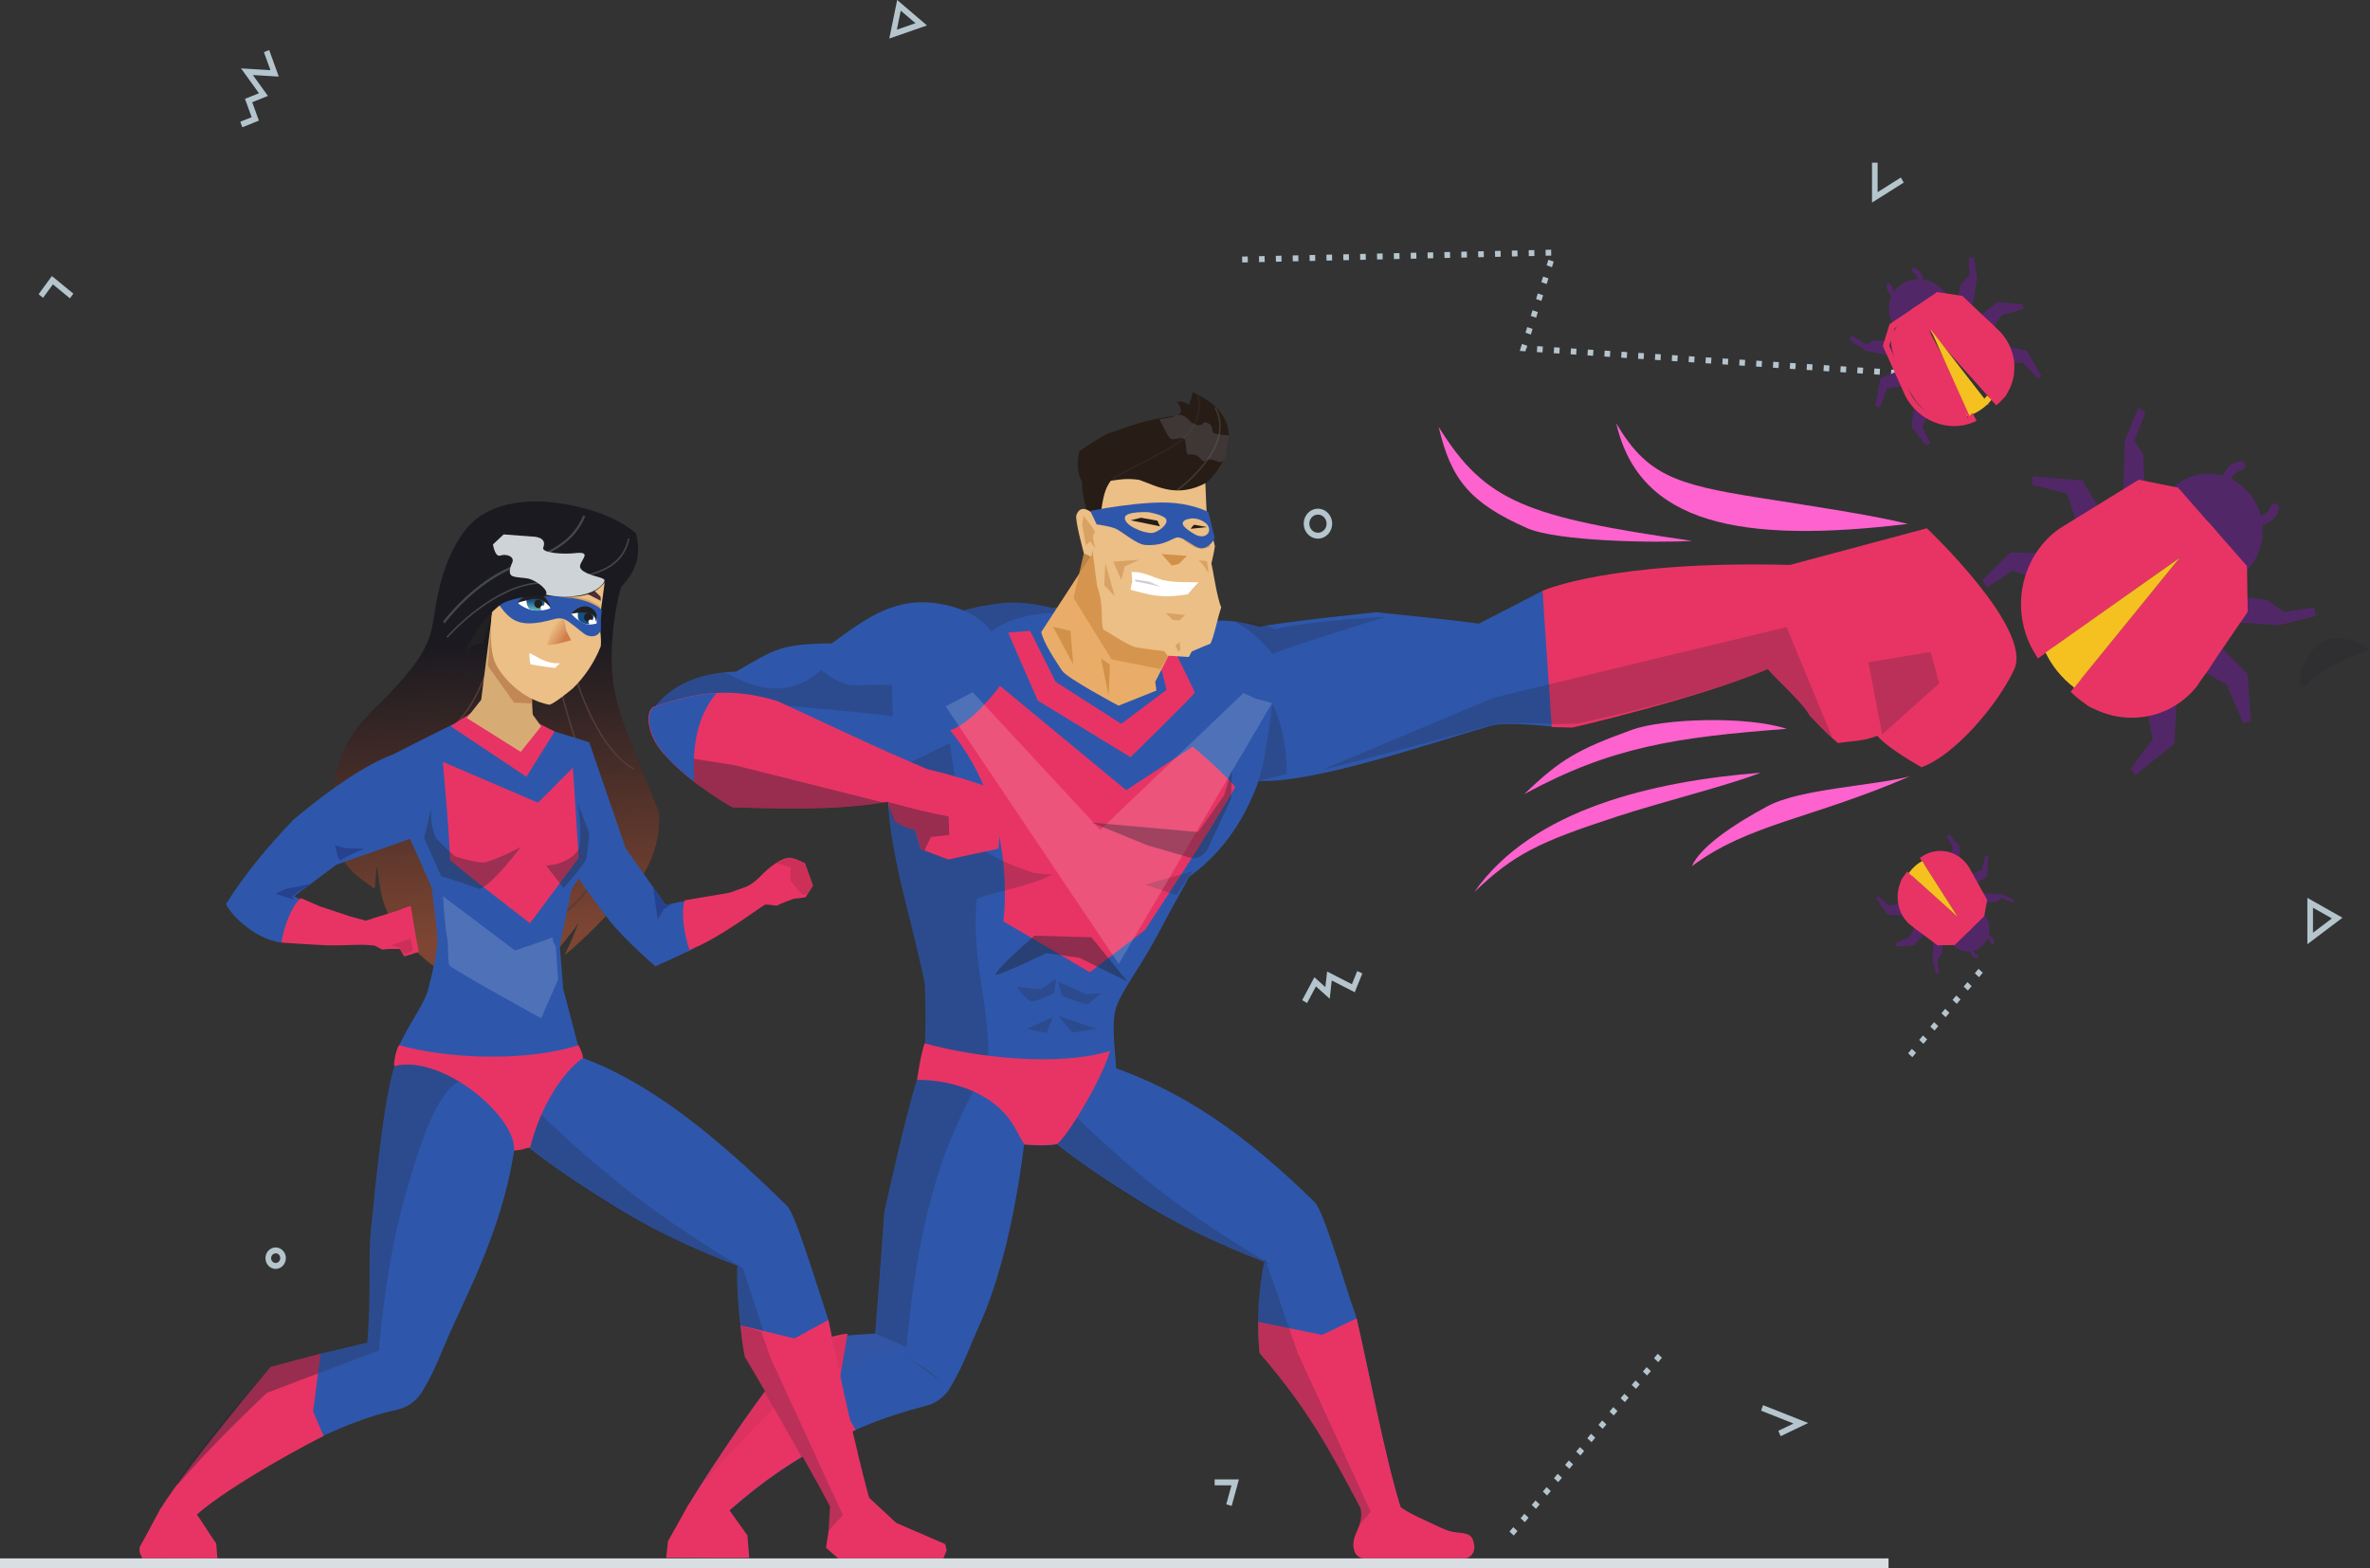 <svg width="813" height="538" viewBox="0 0 813 538" fill="none" xmlns="http://www.w3.org/2000/svg">
<rect x="0" y="0" width="813" height="538" fill="#333333" stroke="none"/>
<g opacity="0.65">
<path opacity="0.65" d="M311.544 223.033L312.007 217.625L385.899 204.106L385.372 209.061L311.544 223.033ZM313.202 218.795L312.977 221.391L384.184 207.911L384.415 205.748L313.202 218.795Z" fill="#547DD1"/>
<path opacity="0.65" d="M310.471 235.532L310.934 230.158L384.698 215.246L384.171 220.187L310.471 235.532ZM312.122 231.294L311.904 233.849L383.001 219.052L383.226 216.916L312.122 231.294Z" fill="#547DD1"/>
</g>
<path fill-rule="evenodd" clip-rule="evenodd" d="M340.291 207.344C348.002 206.08 355.989 206.539 368.563 210.899C377 213.82 385.16 214.117 393.622 217.037C399.906 215.557 411.453 214.374 417.737 212.894C434.205 212.63 450.622 222.04 452.158 234.802C452.846 240.548 436.441 249.383 435.484 254.818C431.269 273.975 422.935 289.969 408.022 300.717C403.472 308.829 402.02 311.364 397.741 319.482C390.904 332.583 384.029 340.525 382.538 346.778C381.073 354.072 383.181 363.779 383.271 374.054C378.998 378.462 375.38 385.674 367.554 390.751C361.444 394.719 349.441 392.062 341.685 391.893C334.213 391.731 324.6 382.369 317.423 381.983C316.511 366.017 318.001 352.098 317.282 337.504C311.557 309.789 303.249 288.157 304.553 263.538C304.861 249.16 300.396 233.862 306.275 224.331C312.668 213.975 328.552 209.257 340.291 207.344Z" fill="#2E57AB"/>
<g style="mix-blend-mode:overlay" opacity="0.23">
<path fill-rule="evenodd" clip-rule="evenodd" d="M337.663 218.788C336.429 220.018 327.472 210.933 325.943 210.872C328.205 209.906 337.772 207.756 340.31 207.344C347.539 206.161 354.986 206.485 366.224 210.102C355.262 210.352 345.245 211.217 337.663 218.788Z" fill="#212430"/>
</g>
<path fill-rule="evenodd" clip-rule="evenodd" d="M466.359 515.354C467.001 518.058 467.162 519.579 466.674 521.857C466.095 524.751 464.341 526.691 464.245 529.78C464.238 530.709 464.415 531.63 464.765 532.484C465.041 533.095 465.474 533.613 466.014 533.981C466.554 534.349 467.181 534.551 467.824 534.566H502.714C503.607 534.433 504.419 533.948 504.984 533.208C505.55 532.469 505.827 531.531 505.759 530.584C505.316 525.954 503.343 526.123 499.475 525.643C496.905 525.325 495.819 524.811 491.296 522.669C488.173 521.181 485.102 519.87 482.403 518.281C480.097 516.915 478.021 515.156 476.26 513.076C473.395 513.746 469.224 514.692 466.359 515.354Z" fill="#E83464"/>
<path fill-rule="evenodd" clip-rule="evenodd" d="M301.038 457.423C285.533 458.322 285.533 458.322 273.338 463.419C261.566 477.202 245.233 501.45 235.787 516.916C242.213 517.774 244.423 518.099 250.058 518.268C262.524 507.378 273.453 499.962 285.681 494.162C295.525 489.491 302.567 486.199 317.346 482.326C320.763 481.562 323.767 479.437 325.731 476.398C319.106 470.253 307.592 463.588 301.038 457.423Z" fill="#2E57AB"/>
<path fill-rule="evenodd" clip-rule="evenodd" d="M290.757 457.524C284.885 457.991 280.213 460.533 273.293 463.419C261.522 477.202 245.188 501.45 235.743 516.916C242.168 517.775 244.379 518.099 250.014 518.268C262.479 507.378 273.409 499.963 285.636 494.163C288.412 492.844 290.963 491.641 293.527 490.499L286.941 479.446L290.757 457.524Z" fill="#E83464"/>
<path fill-rule="evenodd" clip-rule="evenodd" d="M351.619 390.041C348.515 416.404 342.996 439.219 335.857 454.847C332.824 461.499 330.717 467.691 327.273 473.66C326.707 474.647 326.168 475.654 325.557 476.6C324.034 475.188 322.788 474.025 321.406 472.754C316.568 468.32 305.542 462.56 300.203 457.639C301.7 439.78 303.364 415.728 303.364 415.728C303.364 415.728 310.856 381.672 314.551 370.438C327.633 369.762 347.609 367.321 351.619 390.041Z" fill="#2E57AB"/>
<path fill-rule="evenodd" clip-rule="evenodd" d="M379.859 365.429C405.432 373.926 427.298 389.088 451.181 412.585C451.033 420.278 445.507 428.545 435.484 433.608C415.404 425.848 402.945 419.568 389.786 411.301C382.075 406.447 367.194 397.328 355.635 386.289C361.071 380.179 367.657 373.669 379.859 365.429Z" fill="#2E57AB"/>
<path fill-rule="evenodd" clip-rule="evenodd" d="M451.176 412.544C452.968 415.005 454.922 420.589 456.958 426.436C459.882 434.94 463.043 445.938 464.984 450.879C469.771 470.571 474.404 497.813 480.366 517.071C477.321 517.491 471.268 518.268 466.976 517.274C463.063 509.892 459.786 504.12 455.93 496.995C447.834 482.056 442.835 476.614 432.156 464.108C430.646 450.474 432.304 438.495 434.726 427.369C440.471 422.326 445.341 417.608 451.176 412.544Z" fill="#2E57AB"/>
<g style="mix-blend-mode:overlay" opacity="0.23">
<path fill-rule="evenodd" clip-rule="evenodd" d="M431.584 456.848C431.365 448.467 432.088 440.087 433.736 431.884L433.923 431.6L443.111 458.146L431.584 456.848Z" fill="#212430"/>
</g>
<path fill-rule="evenodd" clip-rule="evenodd" d="M465.375 452.231C469.815 471.476 475.013 499.415 480.507 517.166C477.975 518.133 471.408 519.079 467.11 518.079C455.493 496.15 448.476 483.239 432.104 464.135C431.571 459.302 431.789 457.768 431.583 453.448L453.539 457.93L465.375 452.231Z" fill="#E83464"/>
<g style="mix-blend-mode:overlay" opacity="0.23">
<path fill-rule="evenodd" clip-rule="evenodd" d="M300.248 457.41C301.726 439.672 303.39 415.762 303.39 415.762C303.39 415.762 311.165 380.436 314.859 369.187C320.816 365.016 326.425 368.045 335.716 370.891C329.117 383.153 324.574 393.32 321.124 405.035C315.572 423.874 312.861 441.348 310.978 462.094L300.248 457.41Z" fill="#212430"/>
</g>
<path fill-rule="evenodd" clip-rule="evenodd" d="M236.077 516.321C233.777 520.436 231.472 524.55 229.163 528.664C228.958 530.652 228.746 532.416 228.521 534.397C238.024 534.322 247.521 534.471 257.024 534.397C256.81 531.828 256.595 529.257 256.381 526.684L250.097 517.896L236.077 516.321Z" fill="#E83464"/>
<path fill-rule="evenodd" clip-rule="evenodd" d="M431.655 215.097C439.596 213.367 472.006 210.027 472.006 210.027C472.006 210.027 500.098 212.826 507.314 213.941L529.161 202.686L533.228 249.329C533.228 249.329 516.721 247.422 511.471 248.937C489.297 255.352 450.648 268.777 431.687 267.864C430.62 254.365 432.689 228.61 431.655 215.097Z" fill="#2E57AB"/>
<path fill-rule="evenodd" clip-rule="evenodd" d="M529.141 202.686C529.141 202.686 552.067 192.195 614.028 193.79L660.985 181.217C660.985 181.217 697.372 215.557 690.985 229.536C685.523 241.501 670.546 259.178 659.134 263.186C654.097 260.293 647.523 256.278 643.919 252.411C639.614 254.257 634.724 254.223 630.541 254.892C627.572 252.553 625.317 250.302 620.716 245.381C618.66 241.284 608.72 232.463 606.439 229.536C582.228 239.709 539.377 249.592 539.377 249.592L532.309 249.41L529.141 202.686Z" fill="#E83464"/>
<g style="mix-blend-mode:overlay" opacity="0.23">
<path d="M512.306 239.345L453.501 264.099C468.209 260.658 513.167 248.308 513.167 248.308C513.167 248.308 528.685 247.727 532.238 248.41L541.112 248.22C541.112 248.22 582.234 239.71 606.426 229.536C608.707 232.463 618.634 241.285 620.703 245.381C623.23 248.193 625.896 250.863 628.69 253.378L612.864 215.097L512.306 239.345Z" fill="#212430"/>
</g>
<g style="mix-blend-mode:overlay" opacity="0.23">
<path d="M662.296 223.628L640.925 227.177L645.667 251.965L665.226 234.424L662.296 223.628Z" fill="#212430"/>
</g>
<path fill-rule="evenodd" clip-rule="evenodd" d="M322.602 207.168C306.982 204.376 296.9 212.319 285.334 220.688C267.497 220.938 265.981 222.648 252.481 230.388C234.329 230.929 226.953 238.851 222.596 244.996C239.302 251.857 246.319 264.417 265.287 263.977C284.107 263.545 305.902 259.056 322.306 250.863C329.464 247.294 336.256 243.015 339.713 237.033C341.056 234.907 342.043 232.554 342.63 230.077C344.442 221.201 340.233 210.311 322.602 207.168Z" fill="#2E57AB"/>
<g style="mix-blend-mode:overlay" opacity="0.23">
<path fill-rule="evenodd" clip-rule="evenodd" d="M248.992 230.685C238.602 231.131 230.14 235.201 223.875 242.582C233.513 241.852 254.717 241.305 260.873 241.014C275.908 242.907 291.258 243.799 306.294 245.692C306.187 242.132 306.08 238.567 305.973 234.998C292.878 234.065 292.274 237.844 281.678 229.82C269.997 240.372 257.557 235.647 248.992 230.685Z" fill="#212430"/>
</g>
<g style="mix-blend-mode:overlay" opacity="0.23">
<path fill-rule="evenodd" clip-rule="evenodd" d="M431.655 267.878C434.36 258.948 435.118 250.755 436.467 241.515C439.821 247.382 441.691 258.746 441.389 265.492C437.855 266.208 435.054 267.216 431.655 267.878Z" fill="#212430"/>
</g>
<g style="mix-blend-mode:overlay" opacity="0.23">
<path fill-rule="evenodd" clip-rule="evenodd" d="M423.725 213.252C429.463 216.706 432.355 219.376 436.576 224.324C445.154 220.87 475.675 211.548 475.675 211.548C475.675 211.548 447.474 213.008 437.495 215.874C432.168 213.258 429.662 213.536 423.725 213.252Z" fill="#212430"/>
</g>
<g style="mix-blend-mode:overlay" opacity="0.23">
<path fill-rule="evenodd" clip-rule="evenodd" d="M362.389 391.927C383.65 410.449 408.716 423.59 435.915 433.838C406.486 415.918 394.015 406.745 369.219 383.22C367.159 386.303 364.875 389.214 362.389 391.927Z" fill="#212430"/>
</g>
<g style="mix-blend-mode:overlay" opacity="0.23">
<path fill-rule="evenodd" clip-rule="evenodd" d="M442.23 455.611L445.199 464.183L470.194 518.525L466.454 523.04C466.968 519.856 466.911 518.87 466.808 517.632C455.544 496.386 448.174 482.887 432.11 464.122C431.577 459.289 431.796 457.754 431.59 453.435L442.23 455.611Z" fill="#212430"/>
</g>
<g opacity="0.23">
<g style="mix-blend-mode:overlay" opacity="0.23">
<path fill-rule="evenodd" clip-rule="evenodd" d="M242.445 507.574C252.61 495.771 264.677 483.631 274.206 474.498L310.445 461.844C309.591 461.033 301.925 458.281 301.006 457.423C286.922 458.146 285.502 458.322 273.306 463.419C263.507 474.91 250.547 493.622 241.025 508.5L242.445 507.574Z" fill="#6E2430"/>
</g>
<path opacity="0.23" fill-rule="evenodd" clip-rule="evenodd" d="M242.444 507.576C252.609 495.773 264.676 483.633 274.205 474.5L288.778 469.41L290.77 457.526C284.897 457.993 280.226 460.534 273.306 463.421C263.507 474.912 250.547 493.623 241.024 508.502L242.444 507.576Z" fill="#6E2430"/>
</g>
<path fill-rule="evenodd" clip-rule="evenodd" d="M245.324 267.729L255.418 266.235C256.02 268.752 256.747 271.234 257.596 273.671C253.328 272.124 249.217 270.134 245.324 267.729Z" fill="#0A4780"/>
<path d="M400.176 236.654L384.633 248.308L362.144 233.91L353.373 216.409L345.823 216.99L356.001 240.332L387.807 259.732C387.807 259.732 409.724 238.398 409.891 237.499L402.367 221.952L397.869 227.508L400.176 236.654Z" fill="#E83464"/>
<path d="M344.191 316.048L373.838 333.516L392.736 319.063C392.736 319.063 416.882 282.56 423.725 269.967C418.9 264.106 409.14 256.123 409.14 256.123L386.323 271.068L343.028 235.275C343.028 235.275 333.879 247.903 325.924 250.512C349.653 279.261 344.191 316.048 344.191 316.048Z" fill="#E83464"/>
<g style="mix-blend-mode:overlay" opacity="0.45">
<path d="M386.702 336.639L374.384 321.517L354.883 320.983C354.883 320.983 341.023 332.86 341.537 334.502C345.643 333.421 358.989 326.938 358.989 326.938L370.278 328.561L386.702 336.639Z" fill="#212430"/>
</g>
<g style="mix-blend-mode:overlay" opacity="0.23">
<path d="M377.841 340.742L372.45 341.012L362.953 336.693L364.238 341.553C364.238 341.553 371.679 344.527 373.234 344.527C374.696 343.169 376.234 341.905 377.841 340.742Z" fill="#212430"/>
</g>
<g style="mix-blend-mode:overlay" opacity="0.23">
<path d="M348.805 338.552L357.158 339.356L362.299 335.672L361.643 340.694C361.643 340.694 355.481 343.574 353.933 343.574C351.889 343.047 348.805 338.552 348.805 338.552Z" fill="#212430"/>
</g>
<g style="mix-blend-mode:overlay" opacity="0.23">
<path d="M362.928 348.448L376.441 352.95L367.888 354.207L362.928 348.448Z" fill="#212430"/>
</g>
<g style="mix-blend-mode:overlay" opacity="0.23">
<path d="M352.178 352.896L361.212 348.901L359.021 354.424L352.178 352.896Z" fill="#212430"/>
</g>
<path fill-rule="evenodd" clip-rule="evenodd" d="M357.196 216.821C357.974 220.606 362.137 226.704 364.329 230.063C366.031 232.672 383.688 242.075 383.688 242.075L396.7 236.877L396.282 233.91L403.588 219.518L380.341 181.217L357.196 216.821Z" fill="#E9AD69"/>
<path opacity="0.85" d="M372.495 186.706L368.286 205.113L381.317 226.21L398.042 229.536L405.29 217.449L410.296 217.7L392.035 203.22L372.495 186.706Z" fill="#D29149"/>
<path d="M374.647 172.828C374.557 173.551 374.442 175.241 373.169 175.41C373.224 177.794 373.439 180.17 373.812 182.522C375.38 192.695 375.437 194.534 376.382 201.212C378.747 207.641 377.41 212.576 378.477 215.989C379.633 216.436 386.187 220.985 389.355 221.985C396.635 223.236 404.693 224.013 408.239 223.743C408.715 223.601 411.028 222.459 415.224 220.789C416.644 217.882 417.306 213.231 418.938 208.331C417.453 205.106 416.078 195.135 415.551 193.344C415.911 191.634 416.387 189.964 416.753 187.355C416.2 184.746 414.626 179.209 413.919 176.012L413.393 163.783C413.393 163.783 413.495 160.072 413.849 159.626C400.15 153.988 380.854 154.286 374.647 172.828Z" fill="#EBBF85"/>
<path d="M412.442 179.304L415.109 187.646L412.237 188.403L409.84 187.727L406.389 185.611L405.419 181.832L406.075 177.35L412.442 179.304Z" fill="#D9A164"/>
<path d="M409.114 134.574C408.58 137.15 407.899 142.01 401.551 142.869C391.27 144.22 385.378 147.1 379.917 148.77C376.558 150.529 373.335 152.564 370.278 154.854C368.621 161.478 371.197 165.284 371.197 165.284C370.87 168.596 372.611 173.294 373.234 178.804C374.519 178.628 377.089 179.094 377.166 178.378C378.31 172.97 378.156 168.846 381.022 164.926C383.457 164.588 386.342 163.946 390.801 164.615C396.796 166.677 403.652 171.125 413.978 165.514C421.418 158.889 428.384 142.862 409.114 134.574Z" fill="#271C16"/>
<path d="M369.237 176.708C370.368 173.578 372.694 174.68 373.607 175.235C374.273 175.615 374.84 176.161 375.258 176.826C375.675 177.491 375.932 178.254 376.003 179.047C376.196 180.304 376.511 182.157 376.003 183.286L374.384 190.992L371.814 189.816C371.814 189.816 368.665 178.31 369.237 176.708Z" fill="#EBBF85"/>
<path d="M413.464 178.04L408.298 174.194L405.869 177.148L413.04 179.635L413.464 178.04Z" fill="#3D332D"/>
<path d="M398.454 190.072L407.161 190.66L404.353 193.459L401.975 193.986L398.454 190.072Z" fill="#D29149"/>
<path d="M395.248 175.546L399.431 176.505L398.589 181.487L395.948 185.895L388.264 183.008L386.323 180.48L386.779 176.837L395.248 175.546Z" fill="#D9A164"/>
<path d="M393.23 178.554L397.387 179.027L397.901 180.48L388.54 180.893L393.23 178.554Z" fill="#483331"/>
<path d="M387.666 175.045L398.332 172.524L399.264 176.539L387.364 177.438L387.666 175.045Z" fill="#3D332D"/>
<path d="M406.338 180.426L409.075 180.385L411.979 182.616L405.728 181.501L406.338 180.426Z" fill="#483331"/>
<path d="M375.618 182.697C375.246 181.075 371.699 177.012 371.699 177.012L371.236 180.02L372.521 187.044L373.929 185.692L375.856 188.247C375.856 188.247 374.044 183.468 375.618 182.697Z" fill="#D9A164"/>
<path d="M399.854 210.271L406.518 210.994L404.635 212.826L402.315 212.664L399.854 210.271Z" fill="#D9A164"/>
<path d="M374.019 175.262C374.019 175.262 392.325 171.544 402.869 172.558C410.123 173.234 414.531 175.667 414.531 175.667L416.697 184.604C416.697 184.604 414.923 188.423 411.678 188.024C409.751 187.788 406.596 184.692 404.283 184.36C402.406 184.09 399.99 187.429 392.852 186.943C389.986 186.746 385.25 182.637 382.982 181.474C381.125 180.521 376.184 179.885 376.184 179.885L374.019 175.262Z" fill="#2E57AB"/>
<path d="M385.886 177.452C386.246 175.322 393.93 175.701 393.93 175.701C393.93 175.701 399.938 176.654 400.163 178.506C400.388 180.358 396.796 182.731 395.19 182.819C392.08 182.988 385.436 180.088 385.886 177.452Z" fill="#EBBF85"/>
<path d="M405.715 179.716C405.856 180.805 408.388 182.42 409.57 183.13C412.783 185.063 414.884 183.286 414.775 181.65C414.735 181.139 414.575 180.648 414.31 180.219C414.044 179.791 413.68 179.439 413.252 179.196C411.959 178.252 410.409 177.778 408.837 177.844C407.115 178.026 405.56 178.533 405.715 179.716Z" fill="#EBBF85"/>
<path d="M387.859 178.486L391.386 177.607L397.028 178.608L397.895 180.548L387.859 178.486Z" fill="#271C16"/>
<path d="M408.445 181.406L409.229 180.338C409.305 180.237 409.403 180.157 409.515 180.104C409.627 180.051 409.749 180.027 409.871 180.034L414.048 180.805L408.445 181.406Z" fill="#271C16"/>
<path d="M411.208 192.195L414.054 192.492L414.575 196.562L412.757 193.81L411.208 192.195Z" fill="#D9A164"/>
<path d="M384.633 198.887L381.896 192.688L390.75 192.033L385.828 194.304L384.633 198.887Z" fill="#D9A164"/>
<path d="M403.652 137.738C403.652 137.738 406.755 140.854 403.825 143.403C400.895 145.951 409.512 144.018 409.512 144.018C409.512 144.018 409.987 137.299 403.652 137.738Z" fill="#271C16"/>
<path opacity="0.52" d="M397.754 143.747C397.754 143.747 402.168 143.45 403.37 142.436C406.583 141.665 407.868 144.538 409.056 145.14C412.719 147.053 412.404 144.626 413.49 144.87C416.838 145.6 415.238 148.107 416.452 148.594C417.737 149.121 421.644 149.372 421.644 149.372C421.644 149.372 421.078 157.483 419.074 158.389C417.731 158.984 415.694 156.638 413.233 158.126C411.948 158.896 412.064 155.422 407.771 155.922C406.403 156.091 407.302 151.041 406.069 150.406C404.963 149.845 402.689 151.143 401.609 150.527C400.53 149.912 397.754 143.747 397.754 143.747Z" fill="#535251"/>
<g opacity="0.36">
<path opacity="0.36" d="M381.709 164.399L381.478 163.919L399.373 154.455C408.67 149.554 412.371 143.369 410.681 135.528L411.183 135.413C412.93 143.524 409.139 149.906 399.617 154.935L381.709 164.399Z" fill="#6B6460"/>
</g>
<g opacity="0.63">
<path opacity="0.63" d="M403.967 168.252C403.9 168.236 403.84 168.195 403.8 168.137C403.762 168.077 403.749 168.003 403.762 167.933C403.775 167.862 403.814 167.799 403.87 167.758C404.07 167.616 423.738 153.347 416.76 140.226C416.743 140.195 416.732 140.16 416.727 140.125C416.723 140.089 416.725 140.053 416.734 140.019C416.743 139.984 416.758 139.952 416.779 139.923C416.8 139.895 416.826 139.871 416.856 139.854C416.886 139.836 416.919 139.825 416.953 139.821C416.987 139.816 417.022 139.82 417.055 139.83C417.087 139.84 417.118 139.857 417.145 139.879C417.171 139.902 417.193 139.93 417.21 139.962C424.412 153.482 404.359 168.063 404.159 168.205C404.102 168.243 404.034 168.26 403.967 168.252Z" fill="#6B6460"/>
</g>
<path d="M379.191 193.29L380.759 198.691L382.372 204.484L378.786 200.705L379.191 193.29Z" fill="#D9A164"/>
<path d="M398.043 221.505L400.504 224.919L407.803 225.372L409.68 221.85L398.043 221.505Z" fill="#EBBF85"/>
<path d="M403.189 221.417L404.654 220.268L404.911 222.722L404.256 223.581L403.189 221.417Z" fill="#D9A164"/>
<path fill-rule="evenodd" clip-rule="evenodd" d="M411.125 199.739C406.852 199.644 401.082 199.976 397.182 198.441C391.515 196.21 390.377 196.21 388.186 196.21L388.398 199.59C388.124 200.484 387.932 201.403 387.827 202.335C394.374 203.93 397.407 205.417 407.431 203.903C408.773 202.247 409.48 201.557 411.125 199.739Z" fill="white"/>
<path d="M389.382 198.779L394.265 199.523L398.191 201.307L394.13 200.375L389.382 199.475V198.779Z" fill="#D4CCD4"/>
<g style="mix-blend-mode:overlay" opacity="0.23">
<path fill-rule="evenodd" clip-rule="evenodd" d="M338.223 371.641C332.035 373.615 323.656 369.18 317.456 365.888C316.608 351.017 318.04 352.774 317.282 337.497C311.692 310.424 303.628 289.104 304.476 265.167L325.841 254.96C327.126 263.342 329.054 279.356 331.881 287.082C337.143 292.835 346.319 296.735 354.254 299.318C356.477 299.692 358.719 299.918 360.969 299.994C352.307 304.415 343.62 305.151 335.1 308.281C332.703 332.008 341.757 349.658 338.223 371.641Z" fill="#212430"/>
</g>
<path fill-rule="evenodd" clip-rule="evenodd" d="M342.321 271.17C334.372 268.232 326.269 265.779 318.052 263.822C300.607 256.501 283.875 248.382 266.649 240.473C247.777 234.734 235.44 238.824 223.836 242.582C221.234 245.043 222.519 251.539 225.802 256.183C232.594 265.789 247.687 274.962 251.369 276.997C270.26 277.355 286.266 278.105 304.578 275.023C305.002 277.551 306.21 279.721 306.988 281.898C309.184 283.192 311.544 284.15 313.998 284.743C314.717 287.366 315.052 288.955 315.861 291.273L325.307 294.856C331.398 293.437 336.442 292.504 342.527 291.091C343.034 284.899 343.446 277.862 342.321 271.17Z" fill="#E83464"/>
<g style="mix-blend-mode:overlay" opacity="0.4">
<path fill-rule="evenodd" clip-rule="evenodd" d="M227.788 258.684L252.044 262.497L302.966 275.293C285.335 278.058 269.734 277.321 251.415 276.997C248.028 275.124 235.165 267.337 227.788 258.684ZM304.694 275.124C311.537 276.97 318.426 278.795 325.416 280.106L325.622 286.447L319.37 287.123L317.102 291.726L315.9 291.274C315.091 288.955 314.757 287.366 314.037 284.744C311.601 284.13 309.24 283.223 307.001 282.04C305.821 279.91 305.039 277.563 304.694 275.124Z" fill="#212430"/>
</g>
<path fill-rule="evenodd" clip-rule="evenodd" d="M245.778 237.756C237.554 238.216 230.666 240.46 224.016 242.63C221.445 245.09 222.698 251.587 225.982 256.231C228.982 260.469 233.589 264.619 238.119 268.108C237.425 255.784 239.154 245.678 245.778 237.756Z" fill="#2E57AB"/>
<path fill-rule="evenodd" clip-rule="evenodd" d="M380.797 360.474C363.847 365.956 334.978 362.894 317.186 357.905C315.817 361.589 314.577 370.438 314.577 370.438C314.577 370.438 333.378 369.647 344.699 382.017C348.362 386.012 349.84 390.731 351.472 392.576C355.526 392.914 359.092 393.063 362.69 392.373C366.096 389.852 377.97 370.438 380.797 360.474Z" fill="#E83464"/>
<g style="mix-blend-mode:overlay" opacity="0.23">
<path fill-rule="evenodd" clip-rule="evenodd" d="M409.14 298.817L392.736 303.482L403.531 307.051L409.14 298.817Z" fill="#212430"/>
</g>
<g style="mix-blend-mode:overlay" opacity="0.16">
<path d="M430.459 239.561L426.565 237.729L377.429 284.669L333.666 237.459L324.426 242.319L383.765 330.656L436.357 241.183L430.459 239.561Z" fill="white"/>
</g>
<g style="mix-blend-mode:overlay" opacity="0.39">
<path d="M422.556 264.099L419.908 272.826L411.009 285.426L374.57 282.188L393.68 289.996L408.985 294.423C410.126 294.425 411.245 294.089 412.213 293.453C413.182 292.817 413.96 291.907 414.46 290.827L422.331 273.928L422.556 264.099Z" fill="#262935"/>
</g>
<path d="M361.238 215.023L368.164 227.981L367.233 216.395L361.238 215.023Z" fill="#D29149"/>
<path d="M377.693 225.879L380.257 238.567L380.771 228.036L377.693 225.879Z" fill="#D29149"/>
<path fill-rule="evenodd" clip-rule="evenodd" d="M284.737 516.875L284.255 525.075L283.349 530.936L287.538 534.573H323.611L324.742 531.835L324.26 529.699L307.406 522.391L298.128 513.759L284.737 516.875Z" fill="#E83464"/>
<path fill-rule="evenodd" clip-rule="evenodd" d="M126.015 460.559L109.952 464.325C109.952 464.325 64.183 502.68 54.732 518.146C61.157 518.998 61.626 519.539 67.261 519.728C79.72 508.838 111.597 488.795 136.296 483.57C139.703 482.804 142.696 480.682 144.649 477.648C138.095 471.483 126.015 460.559 126.015 460.559Z" fill="#2E57AB"/>
<path fill-rule="evenodd" clip-rule="evenodd" d="M109.958 464.325L92.854 468.894C92.854 468.894 64.171 502.693 54.719 518.146C61.144 518.998 61.614 519.539 67.249 519.728C79.707 508.838 108.448 493.75 111.012 492.608L107.414 484.185L109.958 464.325Z" fill="#E83464"/>
<path fill-rule="evenodd" clip-rule="evenodd" d="M176.866 390.92C173.763 417.283 161.979 440.449 154.846 456.078C151.807 462.723 149.706 468.921 146.262 474.89C145.69 475.87 145.15 476.918 144.546 477.831C143.023 476.418 141.777 475.255 140.389 473.984C135.551 469.543 131.31 465.71 125.996 460.783C127.493 442.93 126.125 433.155 127.352 420.758C128.637 407.968 131.65 376.947 135.345 365.699C144.315 360.298 172.375 365.084 176.866 390.92Z" fill="#2E57AB"/>
<path fill-rule="evenodd" clip-rule="evenodd" d="M196.805 361.826C222.378 370.323 246.28 390.352 270.138 413.815C269.99 421.508 264.464 429.775 254.434 434.838C234.355 427.078 221.896 420.798 208.737 412.531C201.026 407.677 186.145 398.558 174.592 387.52C180.053 381.409 184.603 370.066 196.805 361.826Z" fill="#2E57AB"/>
<path fill-rule="evenodd" clip-rule="evenodd" d="M286.157 462.574C284.923 456.632 284.152 452.779 284.152 452.779C284.152 452.779 278.851 436.163 275.921 427.666C273.91 421.819 271.95 416.236 270.138 413.775C264.297 418.831 259.446 423.556 253.612 428.613C251.684 437.461 254.017 455.544 255.038 462.574H286.157Z" fill="#2E57AB"/>
<g style="mix-blend-mode:overlay" opacity="0.23">
<path fill-rule="evenodd" clip-rule="evenodd" d="M254.729 459.377C253.714 451.664 252.596 443.099 252.994 434.264L254.922 435.089L262.774 459.377H254.729Z" fill="#212430"/>
</g>
<path fill-rule="evenodd" clip-rule="evenodd" d="M284.152 452.779C284.152 452.779 293.97 500.632 299.49 518.383C296.958 519.343 290.391 520.296 286.099 519.296C274.482 497.367 255.514 465.467 255.514 465.467C254.814 461.897 254.321 458.285 254.036 454.652L272.528 459.14L284.152 452.779Z" fill="#E83464"/>
<g style="mix-blend-mode:overlay" opacity="0.23">
<path fill-rule="evenodd" clip-rule="evenodd" d="M126.016 460.559C127.494 442.815 126.132 433.101 127.353 420.758C128.638 407.968 131.651 376.947 135.346 365.699C141.302 361.528 150.471 365.307 158.689 370.498C149.906 373.142 143.558 394.55 140.107 406.265C134.556 425.104 131.844 442.578 129.968 463.324L126.016 460.559Z" fill="#212430"/>
</g>
<path fill-rule="evenodd" clip-rule="evenodd" d="M55.066 517.551C52.759 521.661 50.247 526.589 47.94 530.645C47.728 532.626 47.94 532.504 48.82 534.546C58.323 534.471 65.083 534.613 74.586 534.546C74.374 531.97 74.374 532.038 74.168 529.469C72.067 526.528 69.452 522.216 67.358 519.275C62.654 518.788 59.743 518.065 55.066 517.551Z" fill="#E83464"/>
<g style="mix-blend-mode:overlay" opacity="0.23">
<path fill-rule="evenodd" clip-rule="evenodd" d="M181.376 393.157C202.632 411.679 227.697 424.813 254.896 435.068C225.474 417.168 209.359 404.913 184.57 381.402C181.923 385.187 182.976 387.418 181.376 393.157Z" fill="#212430"/>
</g>
<g style="mix-blend-mode:overlay" opacity="0.23">
<path fill-rule="evenodd" clip-rule="evenodd" d="M261.2 456.835L264.162 465.406L289.157 519.748L284.235 525.075L284.717 516.875L255.494 465.501C254.795 461.93 254.301 458.318 254.017 454.685L261.2 456.835Z" fill="#212430"/>
</g>
<g style="mix-blend-mode:overlay" opacity="0.23">
<path fill-rule="evenodd" clip-rule="evenodd" d="M61.433 508.804C71.592 496.995 81.995 486.963 91.504 477.831L129.967 463.324C129.106 462.513 126.934 461.418 126.015 460.559C108.995 463.885 92.854 468.894 92.854 468.894C92.854 468.894 69.51 494.852 59.994 509.73L61.433 508.804Z" fill="#212430"/>
</g>
<g style="mix-blend-mode:overlay" opacity="0.23">
<path fill-rule="evenodd" clip-rule="evenodd" d="M61.433 508.804C71.592 496.995 81.995 486.963 91.504 477.831L109.11 470.983L109.958 464.325L92.854 468.894C92.854 468.894 69.51 494.852 59.994 509.73L61.433 508.804Z" fill="#212430"/>
</g>
<path d="M162.596 178.696C158.303 182.448 153.69 189.748 150.799 201.348C146.988 216.632 151.229 219.64 132.698 238.885C125.039 246.835 113.107 255.028 114.019 281.472C114.527 296.154 122.295 300.4 128.271 304.712C128.914 305.165 128.708 298.743 129.492 297.101C129.492 299.899 130.636 306.565 131.49 309.268C135.988 323.282 151.409 334.868 159.081 336.943C171.79 340.377 183.774 335.76 190.713 326.547C191.915 324.958 196.58 319.645 198.424 316.501C197.074 320.297 195.494 323.997 193.695 327.581C200.345 322.551 211.538 310.37 211.538 310.37C211.538 310.37 227.081 299.298 226.111 278.728C219.609 262.281 213.954 250.113 211.468 240.007C207.092 222.216 212.881 201.571 213.08 201.348C216.499 197.434 220.54 192.743 218.221 183.002C210.87 176.546 198.777 173.538 191.825 172.639C191.851 172.639 173.57 169.083 162.596 178.696Z" fill="url(#paint0_linear)"/>
<path d="M125.038 292.531C126.966 278.525 138.583 266.587 148.812 256.028C152.173 252.581 155.347 249.316 158.052 246.132C165.088 237.851 169.406 223.419 170.595 215.713L171.096 215.8C169.901 223.54 165.544 238.108 158.438 246.463C155.72 249.667 152.539 252.932 149.166 256.393C138.975 266.864 127.416 278.734 125.52 292.558L125.038 292.531Z" fill="#543B38"/>
<path d="M180.883 318.11L180.825 317.576C190.99 316.291 198.996 310.228 204.599 299.554C210.787 287.799 205.64 275.408 201.097 264.477C199.921 261.645 198.816 258.975 197.974 256.467C192.211 239.297 190.521 229.482 190.521 229.387L191.028 229.292C191.028 229.387 192.712 239.155 198.469 256.291C199.304 258.779 200.397 261.442 201.579 264.261C206.173 275.307 211.371 287.826 205.061 299.818C199.362 310.654 191.221 316.805 180.883 318.11Z" fill="#543B38"/>
<path d="M148.074 304.387C148.717 309.795 149.359 314.081 150.079 322.389C149.905 327.121 148.627 332.616 146.763 339.876C144.501 346.569 138.603 353.349 135.583 362.062C135.551 362.63 147.791 364.766 152.765 365.097C159.19 365.557 163.373 366.179 169.792 366.639C179.726 367.315 189.769 367.7 199.69 368.903L198.27 358.547L193.161 339.011L192.043 324.471L196.111 304.928L203.037 295.039L203.288 280.627L202.131 254.642L190.257 250.924C188.291 249.701 177.233 245.834 165.776 243.576C159.113 246.348 134.992 258.725 134.992 258.725L133.206 271.068C133.206 271.068 147.04 301.934 148.074 304.387Z" fill="#2E57AB"/>
<path d="M154.544 249.092L180.574 266.452L190.257 250.951L173.994 242.583L163.797 243.205L154.544 249.092Z" fill="#E83464"/>
<path d="M168.937 209.358L165.076 240.041L160.122 246.3L178.627 257.92L185.624 249.16L182.746 245.117L181.608 225.352L168.937 209.358Z" fill="#D7AC74"/>
<path d="M217.443 264.119C203.525 256.508 196.464 229.962 196.393 229.691L196.888 229.549C196.958 229.813 203.956 256.136 217.681 263.639L217.443 264.119Z" fill="#543B38"/>
<path d="M168.937 209.358C168.757 211.568 167.363 228.441 167.363 228.441L176.358 241.055L182.52 241.305L182.835 227.258L168.937 209.358Z" fill="#C28757"/>
<path d="M170.563 197.806L207.567 198.779L205.569 213.61C205.896 216.578 206.333 218.714 206.083 221.722C203.911 227.197 200.644 232.114 196.502 236.141C196.502 236.141 190.784 240.974 188.529 241.765C178.8 239.973 172.009 231.862 170.01 227.671C166.027 219.329 170.563 197.806 170.563 197.806Z" fill="#EBBF85"/>
<path d="M174.29 206.769L180.072 204.214C180.072 204.214 187.436 201.253 189.319 203.132C191.349 205.16 190.392 209.182 190.392 209.182C190.392 209.182 185.039 211.575 181.878 211.149C179.931 210.906 174.29 206.769 174.29 206.769Z" fill="#D9A164"/>
<path d="M195.41 204.87C196.65 204.126 200.968 205.627 201.835 205.829C202.703 206.032 205.916 208.02 205.961 208.04C206.096 208.75 204.849 213.367 204.033 214.232C202.748 215.097 200.081 216.118 198.449 215.408C196.406 214.529 194.703 211.94 194.292 211.062C194.376 209.446 195.082 206.499 195.41 204.87Z" fill="#D9A164"/>
<path d="M199.516 203.031L202.163 201.361C203.558 202.326 204.851 203.446 206.019 204.701L206.089 206.12L202.581 204.275L199.516 203.031Z" fill="#4B2D32"/>
<path d="M169.381 202.321C169.381 202.321 182.528 202.781 193.213 204.856C202.665 205.323 206.443 209.21 206.443 209.21L206.128 212.657V216.206C206.128 216.206 205.119 219.092 201.63 218.045C200.217 217.619 197.608 215.037 195.591 213.651C194.852 213.144 193.2 211.569 190.45 212.299C182.643 214.475 179.154 214.158 176.282 212.63C173.654 211.231 171.219 207.493 171.219 207.493L168.649 206.614L169.381 202.321Z" fill="#2E57AB"/>
<path d="M193.527 212.359L194.227 216.341L195.943 219.633L191.188 220.877L187.744 221.337L188.971 215.902L190.539 213.191L193.527 212.359Z" fill="url(#paint1_linear)"/>
<path d="M188.818 208.628C187.141 209.433 185.342 209.372 183.498 209.385C181.377 209.385 178.357 207.628 177.747 206.918C178.659 205.721 179.777 205.323 181.782 204.647C183.787 203.971 187.064 204.518 188.818 208.628Z" fill="white"/>
<path d="M181.987 209.162C182.308 209.338 185.2 209.838 185.759 209.162C186.26 208.864 187.866 205.714 185.907 204.22C184.127 203.97 181.679 203.267 180.657 205.39C180.516 205.072 180.368 208.202 181.987 209.162Z" fill="url(#paint2_linear)"/>
<path d="M177.458 206.742C178.331 205.756 179.346 204.919 180.465 204.261C180.938 204.042 181.428 203.866 181.93 203.734L182.328 203.639C182.476 203.606 182.617 203.585 182.759 203.565C183.04 203.529 183.323 203.513 183.607 203.518C184.76 203.531 185.876 203.953 186.774 204.714C187.709 205.735 188.414 206.964 188.837 208.31C188.066 207.594 186.819 206.282 185.99 205.89C184.696 205.373 183.285 205.272 181.936 205.6C181.936 205.6 178.518 206.519 177.458 206.742Z" fill="#221F1F"/>
<path d="M186.022 207.526C185.949 207.806 185.799 208.056 185.59 208.246C185.382 208.436 185.125 208.556 184.851 208.592C184.578 208.628 184.3 208.578 184.054 208.448C183.807 208.318 183.603 208.114 183.467 207.862C183.33 207.61 183.268 207.321 183.287 207.032C183.307 206.743 183.408 206.466 183.577 206.237C183.746 206.008 183.975 205.837 184.237 205.745C184.498 205.653 184.78 205.645 185.046 205.721C185.223 205.771 185.389 205.858 185.535 205.976C185.68 206.094 185.801 206.241 185.892 206.409C185.983 206.577 186.041 206.762 186.064 206.954C186.086 207.146 186.072 207.34 186.022 207.526Z" fill="#221F1F"/>
<path d="M186.852 208.662C186.815 208.808 186.737 208.94 186.629 209.039C186.521 209.139 186.387 209.203 186.244 209.223C186.102 209.242 185.957 209.217 185.828 209.149C185.699 209.082 185.592 208.976 185.52 208.845C185.449 208.713 185.416 208.562 185.426 208.411C185.436 208.26 185.489 208.116 185.577 207.996C185.665 207.877 185.785 207.788 185.922 207.74C186.059 207.692 186.206 207.689 186.344 207.729C186.436 207.755 186.522 207.8 186.597 207.861C186.673 207.922 186.736 207.998 186.783 208.084C186.83 208.171 186.86 208.267 186.872 208.366C186.884 208.465 186.877 208.566 186.852 208.662Z" fill="white"/>
<path d="M196.002 210.609C196.946 211.717 199.632 213.941 201.361 214.144C203.359 214.388 203.629 213.962 204.573 213.982C204.871 213.009 204.832 211.957 204.463 211.011C204.093 210.066 203.418 209.289 202.556 208.817C200.673 207.959 197.981 208.439 196.002 210.609Z" fill="white"/>
<path d="M201.578 214.11C200.494 214.016 199.465 213.567 198.636 212.826C198.057 212.069 197.839 209.304 199.484 208.77C201.18 209.223 203.384 209.811 203.686 211.17C203.93 210.906 203.371 214.036 201.578 214.11Z" fill="url(#paint3_linear)"/>
<path d="M204.535 213.536C204.423 212.688 204.133 211.877 203.686 211.163C203.044 210.284 200.789 210.142 200.088 210.142C198.684 210.121 197.283 210.271 195.912 210.588C196.798 209.514 197.931 208.695 199.201 208.209C202.061 207.425 203.886 208.966 204.554 210.487C204.825 211.484 204.819 212.542 204.535 213.536Z" fill="#221F1F"/>
<path d="M203.166 212.109C203.102 212.403 202.956 212.669 202.748 212.874C202.539 213.08 202.276 213.214 201.994 213.262C201.712 213.309 201.423 213.266 201.163 213.139C200.904 213.012 200.687 212.806 200.54 212.549C200.393 212.291 200.323 211.992 200.338 211.692C200.354 211.392 200.454 211.103 200.626 210.864C200.799 210.624 201.035 210.444 201.306 210.346C201.576 210.249 201.868 210.239 202.144 210.318C202.505 210.414 202.815 210.656 203.007 210.992C203.198 211.328 203.255 211.729 203.166 212.109Z" fill="#221F1F"/>
<path d="M203.313 213.481C203.28 213.634 203.204 213.772 203.095 213.879C202.987 213.986 202.85 214.056 202.704 214.08C202.557 214.105 202.407 214.083 202.272 214.017C202.137 213.951 202.024 213.844 201.948 213.71C201.871 213.576 201.834 213.421 201.842 213.265C201.85 213.109 201.902 212.959 201.991 212.834C202.081 212.709 202.203 212.615 202.344 212.565C202.484 212.514 202.636 212.508 202.78 212.549C202.968 212.598 203.13 212.724 203.23 212.899C203.33 213.074 203.359 213.283 203.313 213.481Z" fill="white"/>
<path d="M168.938 209.358C167.948 209.649 161.632 218.747 159.538 223.317C161.321 221.848 163.423 220.865 165.655 220.458L167.203 215.726L168.938 209.358Z" fill="#212124"/>
<path d="M163.798 215.74C165.905 212.644 170.223 208.209 172.671 206.803C189.037 199.746 204.156 213.029 211.14 192.722C213.068 187.179 170.878 191.918 170.878 191.918L163.798 215.74Z" fill="#1B1A20"/>
<path d="M153.529 218.802L153.15 218.436C153.291 218.274 167.061 202.585 182.296 200.002L186.479 199.482C201.257 197.697 212.932 196.285 215.457 184.658L215.959 184.779C213.35 196.778 201.514 198.211 186.536 200.023C185.17 200.185 183.782 200.356 182.373 200.537C167.318 203.085 153.67 218.639 153.529 218.802Z" fill="#434848"/>
<path d="M152.566 213.799L151.923 213.299C152.033 213.157 162.635 198.948 176.983 193.696C190 188.923 196.426 185.354 200.069 176.796L200.77 177.127C197.03 185.915 190.2 189.701 177.233 194.453C163.136 199.638 152.669 213.658 152.566 213.799Z" fill="#434848"/>
<g style="mix-blend-mode:overlay" opacity="0.16">
<path d="M151.967 307.457L176.673 326.046C176.673 326.046 187.943 322.315 189.607 321.503C189.267 322.585 190.642 324.633 190.642 324.633L191.452 335.99L185.637 349.293C185.637 349.293 154.396 332.116 154.094 331.082C153.58 329.331 153.824 323.646 153.407 321.727C152.61 318.211 151.967 307.457 151.967 307.457Z" fill="white"/>
</g>
<g style="mix-blend-mode:overlay">
<path d="M172.761 183.326L182.675 184.069C182.675 184.069 187.874 184.022 186.37 187.787C185.573 189.775 193.554 190.18 197.165 189.754C203.057 189.079 199.581 191.708 199.009 193.925C198.437 196.143 203.507 197.454 205.524 198.029C208.004 198.738 207.452 199.171 206.938 200.111C203.166 205.093 192.866 205.316 187.231 203.984C188.465 202.794 184.462 199.252 181.21 198.481C179.887 198.157 177.291 198.198 175.839 197.643C174.387 197.089 174.766 195.095 175.71 192.986C176.655 190.877 173.596 189.863 171.682 190.572C169.767 191.282 169.111 186.753 169.111 186.753L172.761 183.326Z" fill="#CED3D7"/>
</g>
<path d="M200.582 304.469C197.235 298.844 187.012 285.744 183.716 278.781L202.131 254.662L214.648 291.044L228.315 310.37C232.17 309.775 234.74 308.869 237.953 308.727C239.758 312.148 237.67 321.24 238.011 325.424L224.826 331.508C208.64 317.224 207.323 313.189 200.582 304.469Z" fill="#2E57AB"/>
<path d="M260.609 300.845C257.846 303.549 255.886 304.225 255.886 304.225L250.187 306.253L234.92 308.842C233.712 312.04 234.278 319.306 236.514 325.857C246.512 322.017 258.945 312.391 262.53 310.269C263.937 310.316 264.599 310.505 266.501 310.694C267.484 310.018 272.329 308.301 272.329 308.301C272.329 308.301 275.754 307.923 276.326 307.801C276.647 307.402 278.896 303.799 278.896 303.799L276.165 296.1C276.165 296.1 271.937 294.072 270.613 294.207C266.379 294.728 261.47 300 260.609 300.845Z" fill="#E83464"/>
<path d="M227.711 311.932L225.603 315.467L224.01 304.171L228.315 310.377L230.628 309.958L227.711 311.932Z" fill="#26428F"/>
<path opacity="0.23" d="M270.633 294.228L266.135 295.985L271.237 297.628L271.05 302.035L275.207 306.936C275.207 306.936 277.199 306.936 277.411 306.186C277.772 305.368 278.244 304.61 278.812 303.935L276.165 296.12L270.633 294.228Z" fill="#6E2430"/>
<path d="M100.918 307.457L115.336 296.641L140.678 287.752L145.928 272.434C145.928 272.434 147.643 259.59 135.005 258.732C122.443 263.308 106.411 276.307 100.539 281.296C92.186 290.138 84.648 298.872 77.568 310.032C77.972 312.141 86.139 321.902 96.516 323.356C99.254 319.732 102.865 313.804 105.313 309.796L100.918 307.457Z" fill="#2E57AB"/>
<path d="M135.011 312.817C130.565 314.169 125.508 315.832 125.508 315.832L119.777 314.264L109.644 310.884L103.218 308.085C100.102 310.586 97.435 317.704 96.529 323.349C101.445 323.646 107.356 324.086 112.111 324.288C120.869 324.37 122.886 323.815 127.532 324.288C128.991 324.288 129.402 324.964 131.182 325.755C133.437 325.397 134.324 325.553 137.01 325.532C137.215 325.444 138.179 327.418 138.622 328.074C140.415 327.621 143.66 326.519 143.66 326.519C143.66 326.519 142.278 319.59 140.948 310.87C140.171 310.661 136.656 312.472 135.011 312.817Z" fill="#E83464"/>
<path d="M98.681 304.759C97.238 305.193 95.854 305.82 94.563 306.625C95.064 306.733 100.988 308.694 100.988 308.694L100.288 307.342L106.61 303.238L98.681 304.759Z" fill="#26428F"/>
<path d="M114.932 289.955C114.932 289.955 115.671 294.403 116.731 295.255C117.65 294.059 125.232 291.104 125.232 291.104L118.633 290.963L114.932 289.955Z" fill="#26428F"/>
<path opacity="0.23" d="M134.163 324.309L140.897 321.922L141.687 326.134L138.706 327.54L136.887 325.086L134.163 324.309Z" fill="#6E2430"/>
<path fill-rule="evenodd" clip-rule="evenodd" d="M192.147 227.542C187.231 227.664 185.394 225.812 181.648 224.027C181.416 225.196 181.943 227.9 181.943 227.9C181.943 227.9 186.171 228.664 190.354 229.131C191.016 228.482 191.356 228.238 192.147 227.542Z" fill="white"/>
<path fill-rule="evenodd" clip-rule="evenodd" d="M198.43 358.547C189.281 361.508 177.271 362.725 165.359 362.434C155.194 362.184 145.093 360.839 136.9 358.547C135.975 359.493 134.697 365.868 135.345 365.699C151.75 361.535 177.426 383.275 176.314 394.719C181.223 394.11 178.242 394.313 181.834 393.624C187.899 370.64 199.966 362.9 199.966 362.9C199.966 362.9 199.966 361.325 198.43 358.547Z" fill="#E83464"/>
<path d="M151.91 261.341C151.91 261.341 154.911 294.464 154.191 294.7C153.472 294.937 181.821 316.69 181.821 316.69L198.527 294.268L196.509 263.376L184.558 275.354L151.91 261.341Z" fill="#E83464"/>
<g style="mix-blend-mode:overlay" opacity="0.39">
<path d="M166.625 295.796C163.502 296.255 156.126 293.768 156.126 293.768C156.126 293.768 150.985 289.408 149.514 287.339C148.139 284.206 147.593 280.74 147.933 277.308L145.479 287.414L151.326 300.555C151.326 300.555 156.164 301.907 164.459 304.955C169.189 303.401 178.64 290.523 178.64 290.523C174.804 292.678 170.78 294.444 166.625 295.796Z" fill="#262935"/>
</g>
<g style="mix-blend-mode:overlay" opacity="0.39">
<path d="M202.131 285.899L198.231 275.591C198.231 275.591 199.895 285.176 198.571 291.26C195.115 296.756 187.308 296.925 187.308 296.925L193.328 304.611C193.328 304.611 199.664 297.621 201.109 294.68C201.63 291.469 202.131 285.899 202.131 285.899Z" fill="#262935"/>
</g>
<path d="M647.844 534.586H0V538H647.844V534.586Z" fill="#D9DEE2"/>
<path d="M602.776 170.631C574.722 166.176 564.866 162.905 554.45 145.248C562.366 179.946 597.411 186.591 654.449 179.723C642.054 176.62 621.024 173.531 602.776 170.631Z" fill="url(#paint4_linear)"/>
<path d="M523.827 181.163C504.345 172.551 497.701 164.487 493.525 146.465C509.544 172.308 523.847 177.364 580.41 185.537C568.156 186.3 534.224 185.746 523.827 181.163Z" fill="url(#paint5_linear)"/>
<path d="M554.2 280.262C527.785 288.887 519.271 293.058 505.746 306.003C525.774 277.375 567.43 267.979 603.978 265.066C592.489 269.568 571.414 274.651 554.2 280.262Z" fill="url(#paint6_linear)"/>
<path d="M559.931 250.316C541.221 257.076 535.303 260.456 522.902 272.394C552.581 256.319 574.389 252.919 612.903 250.025C598.921 245.435 570.321 246.558 559.931 250.316Z" fill="url(#paint7_linear)"/>
<path d="M606.284 276.584C594.719 282.79 583.224 290.496 580.409 297.114C599.82 282.607 621.487 280.877 655.079 266.336C642.119 269.649 617.503 270.555 606.284 276.584Z" fill="url(#paint8_linear)"/>
<g style="mix-blend-mode:overlay" opacity="0.23">
<path d="M738.424 200.293C738.424 200.293 746.848 203.565 748.884 209.703C751.153 216.53 746.314 229.766 746.314 229.766L743.969 213.921L738.424 200.293Z" fill="#212430"/>
</g>
<g style="mix-blend-mode:overlay" opacity="0.23">
<path d="M791.453 234.768C786.801 239.696 788.433 223.952 797.455 219.788C803.745 216.868 814.219 222.215 812.169 223.053C802.332 227.082 795.829 230.131 791.453 234.768Z" fill="#212430"/>
</g>
<path d="M452.107 184.773C451.141 184.773 450.197 184.471 449.394 183.907C448.591 183.342 447.965 182.54 447.595 181.601C447.226 180.663 447.129 179.63 447.317 178.633C447.506 177.636 447.971 176.721 448.654 176.003C449.337 175.284 450.207 174.795 451.154 174.597C452.101 174.398 453.083 174.5 453.975 174.889C454.868 175.278 455.631 175.936 456.167 176.781C456.704 177.626 456.99 178.619 456.99 179.635C456.988 180.997 456.473 182.303 455.558 183.266C454.642 184.229 453.401 184.771 452.107 184.773ZM452.107 176.526C451.522 176.526 450.951 176.708 450.465 177.05C449.979 177.391 449.6 177.877 449.376 178.445C449.152 179.013 449.094 179.639 449.208 180.242C449.322 180.845 449.603 181.399 450.017 181.834C450.43 182.269 450.957 182.565 451.53 182.685C452.103 182.805 452.698 182.743 453.238 182.508C453.778 182.273 454.24 181.874 454.564 181.363C454.889 180.851 455.062 180.25 455.062 179.635C455.062 178.811 454.751 178.02 454.197 177.436C453.642 176.853 452.891 176.526 452.107 176.526Z" fill="#B4C5CD"/>
<path d="M23.986 102.337L18.146 97.551L14.766 102.161L13.243 100.917L17.805 94.698L25.169 100.735L23.986 102.337Z" fill="#B4C5CD"/>
<path d="M448.373 344.088L446.689 343.094L450.885 335.226L454.65 338.606L455.248 333.259L463.749 337.625L465.574 333.117L467.347 333.908L464.732 340.383L456.841 336.334L456.141 342.614L451.418 338.369L448.373 344.088Z" fill="#B4C5CD"/>
<path d="M305.061 13.222L307.766 0L317.995 8.727L305.061 13.222ZM308.987 3.657L307.657 10.18L314.044 7.963L308.987 3.657Z" fill="#B4C5CD"/>
<path d="M642.171 69.498V55.809H644.099V65.915L652.06 60.892L653.05 62.63L642.171 69.498Z" fill="#B4C5CD"/>
<path d="M422.504 516.598L420.654 516.037L422.44 509.514H416.67V507.486H425.004L422.504 516.598Z" fill="#B4C5CD"/>
<path d="M791.511 323.903V307.997L803.559 314.811L791.511 323.903ZM793.439 311.384V319.948L799.922 315.054L793.439 311.384Z" fill="#B4C5CD"/>
<path d="M667.93 130.079L666.003 129.95L666.125 127.922L668.052 128.051L667.93 130.079ZM662.147 129.693L660.22 129.565L660.342 127.537L662.269 127.666L662.147 129.693ZM656.364 129.308L654.437 129.187L654.559 127.159L656.487 127.287L656.364 129.308ZM650.582 128.93L648.654 128.801L648.776 126.773L650.704 126.895L650.582 128.93ZM644.799 128.544L642.871 128.416L642.993 126.388L644.921 126.516L644.799 128.544ZM639.016 128.166L637.088 128.037L637.21 126.009L639.138 126.138L639.016 128.166ZM633.233 127.78L631.305 127.652L631.427 125.624L633.355 125.753L633.233 127.78ZM627.45 127.402L625.522 127.273L625.644 125.246L627.572 125.374L627.45 127.402ZM621.667 127.017L619.739 126.888L619.855 124.86L621.783 124.989L621.667 127.017ZM615.884 126.631L613.957 126.51L614.079 124.482L616.006 124.61L615.884 126.631ZM610.101 126.253L608.174 126.124L608.296 124.096L610.223 124.218L610.101 126.253ZM604.318 125.867L602.391 125.739L602.513 123.711L604.441 123.839L604.318 125.867ZM598.536 125.489L596.608 125.36L596.73 123.333L598.658 123.461L598.536 125.489ZM592.753 125.104L590.825 124.975L590.941 122.947L592.868 123.076L592.753 125.104ZM586.97 124.725L585.042 124.597L585.164 122.569L587.092 122.697L586.97 124.725ZM581.187 124.34L579.259 124.211L579.381 122.183L581.309 122.312L581.187 124.34ZM575.404 123.954L573.476 123.833L573.598 121.805L575.526 121.933L575.404 123.954ZM569.621 123.576L567.693 123.447L567.809 121.419L569.737 121.541L569.621 123.576ZM563.838 123.191L561.911 123.062L562.033 121.034L563.96 121.163L563.838 123.191ZM558.055 122.812L556.128 122.684L556.25 120.656L558.177 120.784L558.055 122.812ZM552.272 122.427L550.345 122.298L550.467 120.27L552.394 120.399L552.272 122.427ZM546.49 122.048L544.562 121.92L544.684 119.892L546.612 120.02L546.49 122.048ZM540.707 121.663L538.779 121.534L538.895 119.506L540.822 119.635L540.707 121.663ZM534.924 121.278L532.996 121.156L533.118 119.128L535.046 119.256L534.924 121.278ZM529.141 120.899L527.213 120.771L527.335 118.743L529.263 118.864L529.141 120.899ZM523.358 120.514L521.34 120.385L522.092 117.985L523.923 118.621L523.564 119.77L523.409 119.716L523.358 120.514ZM525.131 114.768L523.3 114.132L523.904 112.206L525.735 112.841L525.131 114.768ZM526.943 108.988L525.112 108.353L525.716 106.426L527.547 107.062L526.943 108.988ZM528.755 103.215L526.924 102.573L527.528 100.653L529.359 101.289L528.755 103.215ZM530.567 97.436L528.736 96.8L529.34 94.874L531.171 95.509L530.567 97.436ZM532.379 91.656L530.548 91.021L531.152 89.094L532.983 89.73L532.379 91.656ZM426.128 90.04L426.09 88.013L428.017 87.972L428.056 90L426.128 90.04ZM431.911 89.912L431.873 87.884L433.8 87.844L433.839 89.871L431.911 89.912ZM437.694 89.784L437.649 87.756L439.577 87.715L439.622 89.743L437.694 89.784ZM443.477 89.655L443.438 87.627L445.366 87.587L445.405 89.615L443.477 89.655ZM449.26 89.527L449.221 87.499L451.149 87.458L451.187 89.486L449.26 89.527ZM455.043 89.398L455.004 87.37L456.932 87.33L456.97 89.358L455.043 89.398ZM460.826 89.27L460.787 87.242L462.715 87.201L462.753 89.229L460.826 89.27ZM466.609 89.141L466.564 87.113L468.491 87.073L468.536 89.101L466.609 89.141ZM472.391 89.013L472.353 86.985L474.28 86.944L474.319 88.972L472.391 89.013ZM478.174 88.885L478.136 86.857L480.063 86.816L480.102 88.844L478.174 88.885ZM483.957 88.756L483.919 86.728L485.846 86.688L485.885 88.716L483.957 88.756ZM489.74 88.628L489.702 86.6L491.629 86.559L491.668 88.587L489.74 88.628ZM495.523 88.499L495.478 86.471L497.406 86.431L497.451 88.459L495.523 88.499ZM501.306 88.371L501.267 86.343L503.195 86.302L503.233 88.33L501.306 88.371ZM507.089 88.242L507.05 86.214L508.978 86.174L509.016 88.202L507.089 88.242ZM512.872 88.114L512.833 86.086L514.761 86.039L514.799 88.067L512.872 88.114ZM518.655 87.986L518.616 85.957L520.544 85.91L520.589 87.938L518.655 87.986ZM524.437 87.857L524.392 85.829L526.32 85.782L526.365 87.81L524.437 87.857ZM530.22 87.729L530.175 85.701L532.103 85.653L532.142 87.681L530.22 87.729Z" fill="#B4C5CD"/>
<path d="M655.998 362.657L654.552 361.305L655.837 359.784L657.289 361.136L655.998 362.657ZM659.815 358.081L658.363 356.729L659.648 355.201L661.093 356.553L659.815 358.081ZM663.625 353.511L662.173 352.159L663.458 350.631L664.91 351.983L663.625 353.511ZM667.435 348.935L665.99 347.583L667.275 346.055L668.727 347.407L667.435 348.935ZM671.246 344.358L669.8 343.006L671.085 341.485L672.531 342.837L671.246 344.358ZM675.062 339.782L673.61 338.43L674.895 336.902L676.347 338.254L675.062 339.782ZM678.873 335.212L677.427 333.86L678.712 332.333L680.164 333.684L678.873 335.212Z" fill="#B4C5CD"/>
<path d="M519.271 526.738L517.819 525.386L519.104 523.865L520.557 525.217L519.271 526.738ZM523.082 522.162L521.63 520.81L522.915 519.289L524.367 520.641L523.082 522.162ZM526.892 517.592L525.446 516.24L526.731 514.712L528.177 516.064L526.892 517.592ZM530.709 513.016L529.257 511.664L530.542 510.136L531.987 511.488L530.709 513.016ZM534.519 508.439L533.067 507.087L534.352 505.566L535.804 506.918L534.519 508.439ZM538.329 503.863L536.884 502.511L538.169 500.99L539.621 502.342L538.329 503.863ZM542.146 499.293L540.694 497.941L541.979 496.413L543.425 497.765L542.146 499.293ZM545.956 494.717L544.504 493.365L545.789 491.837L547.241 493.189L545.956 494.717ZM549.767 490.14L548.321 488.788L549.606 487.267L551.058 488.619L549.767 490.14ZM553.577 485.564L552.131 484.212L553.416 482.691L554.862 484.043L553.577 485.564ZM557.394 480.988L555.941 479.636L557.227 478.108L558.679 479.46L557.394 480.988ZM561.204 476.418L559.752 475.066L561.037 473.538L562.489 474.89L561.204 476.418ZM565.014 471.842L563.568 470.49L564.854 468.969L566.299 470.321L565.014 471.842ZM568.831 467.265L567.379 465.913L568.664 464.392L570.11 465.744L568.831 467.265Z" fill="#B4C5CD"/>
<path d="M610.828 492.668L610.025 490.823L615.242 488.322L604.113 483.908L604.794 482.015L620.267 488.146L610.828 492.668Z" fill="#B4C5CD"/>
<path d="M83.119 43.655L82.432 41.755L86.326 40.201L84.038 33.901L88.825 31.981L82.695 23.463L92.777 24.072L90.534 17.893L92.34 17.17L95.636 26.275L86.749 25.741L91.909 32.907L86.525 35.07L88.812 41.37L83.119 43.655Z" fill="#B4C5CD"/>
<path d="M94.563 435.278C93.872 435.278 93.196 435.062 92.621 434.658C92.046 434.254 91.599 433.68 91.334 433.008C91.069 432.336 91 431.596 91.135 430.883C91.27 430.17 91.603 429.514 92.092 429C92.581 428.486 93.203 428.136 93.881 427.994C94.559 427.852 95.262 427.925 95.901 428.203C96.54 428.481 97.086 428.953 97.47 429.557C97.854 430.162 98.059 430.873 98.059 431.6C98.057 432.575 97.688 433.509 97.033 434.199C96.378 434.888 95.49 435.276 94.563 435.278ZM94.563 429.951C94.253 429.951 93.95 430.048 93.692 430.229C93.434 430.41 93.234 430.668 93.115 430.969C92.996 431.271 92.965 431.602 93.026 431.922C93.086 432.242 93.235 432.536 93.455 432.767C93.674 432.997 93.953 433.154 94.257 433.218C94.562 433.282 94.877 433.249 95.163 433.124C95.45 432.999 95.695 432.788 95.867 432.517C96.039 432.245 96.131 431.927 96.131 431.6C96.135 431.381 96.097 431.164 96.019 430.961C95.942 430.758 95.827 430.573 95.681 430.417C95.535 430.261 95.361 430.137 95.169 430.052C94.977 429.967 94.771 429.924 94.563 429.924V429.951Z" fill="#B4C5CD"/>
<ellipse cx="758.498" cy="181.203" rx="14.87" ry="16.564" transform="rotate(-180 758.498 181.203)" fill="#522768"/>
<path d="M681.626 201.54L690.443 195.724L697.179 198.172L700.87 189.779L689.621 189.522L679.999 199.074L681.626 201.54Z" fill="#522768"/>
<path d="M709.075 169.349L712.644 180.208L720.569 175.184L714.358 164.822L697.336 163.423L697.109 166.276L709.075 169.349Z" fill="#522768"/>
<path d="M735.614 165.724L735.159 155.619L732.15 151.22L735.981 141.411L733.532 139.883L728.931 151.036L728.336 169.901L735.614 165.724Z" fill="#522768"/>
<path d="M732.466 265.865L745.867 255.172L746.689 239.638L736.524 243.614L738.484 253.589L730.874 263.749L732.466 265.865Z" fill="#522768"/>
<path d="M769.536 248.086L772.125 247.295L770.936 231.153L760.964 221.086L755.033 229.902L763.868 234.89L769.536 248.086Z" fill="#522768"/>
<path d="M766.65 213.448L781.818 214.442L794.362 211.313L793.837 208.387L783.41 209.951L777.549 205.736L769.974 204.963L766.65 213.448Z" fill="#522768"/>
<path d="M757.554 162.466C760.093 162.46 762.606 163.009 764.933 164.076C767.261 165.144 769.353 166.707 771.077 168.668L771.287 168.908C774.591 172.682 776.338 177.68 776.145 182.807C775.951 187.934 773.833 192.771 770.255 196.258L768.96 197.509L743.785 168.834L745.08 167.583C748.478 164.287 752.932 162.46 757.554 162.466ZM769.1 192.172C771.461 189.25 772.724 185.521 772.653 181.687C772.583 177.853 771.182 174.179 768.715 171.356L768.505 171.116C766.026 168.302 762.654 166.541 759.024 166.164C755.395 165.788 751.76 166.823 748.806 169.073L769.1 192.172Z" fill="#522768"/>
<path d="M773.525 180.024C775.25 180.335 777.023 179.986 778.524 179.041C780.026 178.096 781.157 176.617 781.712 174.871C781.787 174.675 781.824 174.466 781.82 174.255C781.817 174.044 781.772 173.836 781.69 173.643C781.608 173.451 781.49 173.278 781.342 173.135C781.195 172.992 781.022 172.882 780.833 172.811C780.644 172.74 780.443 172.71 780.243 172.723C780.043 172.736 779.847 172.791 779.668 172.886C779.489 172.98 779.329 173.112 779.2 173.273C779.07 173.433 778.972 173.62 778.913 173.822C778.568 174.898 777.864 175.807 776.931 176.379C775.998 176.951 774.9 177.148 773.84 176.932L773.525 180.024Z" fill="#522768"/>
<path d="M704.055 220.497C705.249 223.492 706.931 226.245 709.024 228.632L709.391 229.056C711.201 231.11 713.294 232.866 715.601 234.264L713.852 237.448C711.253 235.857 708.894 233.865 706.854 231.54L706.487 231.117C704.113 228.423 702.212 225.307 700.871 221.915L704.055 220.497Z" fill="#F4C121"/>
<path d="M757.606 179.141L770.797 194.178L771.042 209.877L753.442 235.644C750.901 238.754 747.786 241.288 744.285 243.091C740.784 244.895 736.971 245.93 733.078 246.135C725.25 246.656 717.541 243.919 711.612 238.515L710.3 237.319L757.606 179.141ZM767.333 195.705L757.711 184.662L715.251 236.932C720.308 240.928 726.558 242.887 732.868 242.454C736.278 242.262 739.616 241.347 742.682 239.766C745.748 238.185 748.48 235.969 750.713 233.251L767.525 208.736L767.333 195.705Z" fill="#E83464"/>
<path d="M733.673 164.564L747.161 167.288L760.317 182.288L699.086 225.89L698.124 224.307C693.83 217.409 692.313 209.001 693.903 200.928C695.494 192.854 700.063 185.774 706.609 181.239L733.673 164.564ZM745.359 170.675L734.302 168.448L708.428 184.368C697.231 191.951 693.628 208.295 700.136 220.7L754.981 181.626L745.359 170.675Z" fill="#E83464"/>
<path d="M762.171 165.779C762.19 163.936 762.832 162.16 763.983 160.77C765.134 159.38 766.719 158.468 768.452 158.196C768.842 158.128 769.241 158.225 769.563 158.467C769.884 158.708 770.101 159.074 770.166 159.485C770.231 159.895 770.139 160.315 769.909 160.653C769.679 160.991 769.332 161.22 768.942 161.288C767.873 161.457 766.897 162.027 766.196 162.893C765.495 163.759 765.116 164.862 765.128 166L762.171 165.779Z" fill="#522768"/>
<path d="M728.757 218.012C737.504 204.209 742.752 196.847 757.623 183.963C772.493 194.086 769.869 204.208 764.385 218.012C758.262 228.135 756.748 235.497 741.878 241.939C702.515 249.301 712.137 234.577 728.757 218.012Z" fill="#E83464"/>
<path d="M733.131 198.73C722.148 209.282 714.111 214.746 698.8 222.708C690.79 208.984 694.87 200.034 703.39 188.564C711.224 180.745 725.978 169.288 739.245 167.398C774.234 183.963 750.93 187.791 733.131 198.73Z" fill="#E83464"/>
<path d="M747.727 191.315L711.442 235.957L710.726 232.664L707.033 228.766L704.264 225.843L701.707 223.865L747.727 191.315Z" fill="#F4C121"/>
<ellipse rx="8.577" ry="9.411" transform="matrix(-0.101 0.997 -0.972 -0.167 658.367 106)" fill="#522768"/>
<path d="M662.177 152.043L659.361 146.428L661.192 142.798L656.571 139.876L655.726 146.305L660.651 152.741L662.177 152.043Z" fill="#522768"/>
<path d="M647.343 133.205L653.724 132.205L651.354 127.177L645.094 129.74L643.266 139.366L644.871 139.771L647.343 133.205Z" fill="#522768"/>
<path d="M648.113 117.23L642.733 116.718L640.253 118.291L635.24 115.063L634.31 116.507L639.998 120.333L649.972 122.212L648.113 117.23Z" fill="#522768"/>
<path d="M700.308 129.052L695.256 120.281L686.876 118.387L688.464 124.664L693.985 124.432L699.071 129.785L700.308 129.052Z" fill="#522768"/>
<path d="M694.189 105.995L693.905 104.419L685.066 103.631L679.033 108.498L683.491 112.749L686.699 108.077L694.189 105.995Z" fill="#522768"/>
<path d="M676.648 104.429L678.231 95.793L677.127 88.292L675.305 88.328L675.59 94.469L672.637 97.458L671.677 101.746L676.648 104.429Z" fill="#522768"/>
<path d="M648.048 104.763C648.194 103.304 648.644 101.912 649.371 100.675C650.098 99.439 651.085 98.385 652.27 97.58L652.414 97.482C654.695 95.942 657.561 95.412 660.384 96.011C663.208 96.609 665.758 98.286 667.476 100.674L668.092 101.537L650.763 113.282L650.147 112.419C648.524 110.153 647.774 107.419 648.048 104.763ZM665.149 100.949C663.672 99.315 661.684 98.234 659.56 97.911C657.436 97.587 655.323 98.043 653.617 99.193L653.473 99.291C651.772 100.448 650.6 102.219 650.179 104.27C649.759 106.32 650.118 108.507 651.189 110.419L665.149 100.949Z" fill="#522768"/>
<path d="M659.5 97.264C659.776 96.305 659.687 95.255 659.247 94.304C658.808 93.352 658.048 92.562 657.104 92.076C656.999 92.014 656.884 91.973 656.766 91.955C656.648 91.937 656.529 91.942 656.416 91.971C656.303 91.999 656.2 92.051 656.111 92.121C656.022 92.192 655.95 92.281 655.899 92.382C655.848 92.484 655.819 92.596 655.815 92.712C655.81 92.828 655.829 92.945 655.871 93.057C655.914 93.169 655.978 93.273 656.06 93.363C656.142 93.453 656.241 93.526 656.35 93.58C656.932 93.881 657.399 94.371 657.663 94.961C657.928 95.551 657.972 96.2 657.789 96.787L659.5 97.264Z" fill="#522768"/>
<path d="M673.374 141.022C675.094 140.618 676.709 139.911 678.147 138.933L678.402 138.762C679.639 137.915 680.729 136.877 681.634 135.682L683.287 136.99C682.259 138.334 681.024 139.503 679.624 140.456L679.369 140.628C677.745 141.738 675.917 142.537 673.97 142.988L673.374 141.022Z" fill="#F4C121"/>
<path d="M655.43 106.333L664.507 100.175L673.192 101.524L686.395 114.087C687.964 115.842 689.181 117.874 689.973 120.058C690.764 122.241 691.113 124.532 690.999 126.789C690.829 131.339 688.867 135.512 685.535 138.408L684.798 139.049L655.43 106.333ZM665.148 102.312L658.486 106.796L684.874 136.166C687.376 133.637 688.823 130.23 688.953 126.561C689.046 124.582 688.737 122.576 688.042 120.664C687.348 118.751 686.284 116.97 684.914 115.429L672.356 103.437L665.148 102.312Z" fill="#E83464"/>
<path d="M645.879 118.646L648.202 111.167L657.358 105.057L678.055 144.369L677.114 144.77C673.008 146.572 668.224 146.637 663.812 144.95C659.4 143.264 655.719 139.963 653.577 135.773L645.879 118.646ZM649.985 112.526L648.084 118.657L655.432 135.029C658.999 142.18 667.908 145.815 675.22 143.269L656.671 108.055L649.985 112.526Z" fill="#E83464"/>
<path d="M651.015 102.406C649.99 102.22 649.04 101.681 648.334 100.888C647.629 100.095 647.214 99.099 647.166 98.079C647.151 97.849 647.229 97.629 647.382 97.468C647.535 97.306 647.752 97.217 647.984 97.219C648.216 97.221 648.445 97.314 648.619 97.478C648.794 97.642 648.901 97.864 648.916 98.094C648.946 98.723 649.206 99.337 649.647 99.822C650.087 100.307 650.679 100.63 651.313 100.732L651.015 102.406Z" fill="#522768"/>
<path d="M675.202 126.608C668.088 120.269 664.329 116.554 658.081 106.782C664.542 99.194 669.981 101.662 677.285 106.125C682.519 110.606 686.497 112.175 689.186 121.335C690.951 144.663 683.38 137.734 675.202 126.608Z" fill="#E83464"/>
<path d="M664.733 122.32C669.669 129.679 672.084 134.819 675.385 144.344C667.62 147.381 663.117 144.1 657.546 138.034C653.869 132.753 648.68 123.163 648.477 115.454C659.376 97.469 660.002 111.064 664.733 122.32Z" fill="#E83464"/>
<path d="M662.232 112.955L682.217 138.694L680.536 138.694L678.375 140.284L676.753 141.478L675.615 142.667L662.232 112.955Z" fill="#F4C121"/>
<ellipse cx="675.412" cy="319.05" rx="6.194" ry="6.234" transform="rotate(-90 675.412 319.05)" fill="#522768"/>
<path d="M667.758 287.029L669.947 290.702L669.025 293.507L672.184 295.045L672.281 290.359L668.686 286.351L667.758 287.029Z" fill="#522768"/>
<path d="M679.874 298.463L675.787 299.949L677.678 303.251L681.578 300.664L682.104 293.573L681.03 293.478L679.874 298.463Z" fill="#522768"/>
<path d="M681.238 309.518L685.041 309.329L686.696 308.075L690.388 309.671L690.963 308.651L686.765 306.734L679.665 306.487L681.238 309.518Z" fill="#522768"/>
<path d="M643.548 308.206L647.573 313.788L653.419 314.131L651.923 309.897L648.168 310.713L644.345 307.543L643.548 308.206Z" fill="#522768"/>
<path d="M650.24 323.648L650.538 324.727L656.613 324.231L660.402 320.077L657.084 317.607L655.207 321.287L650.24 323.648Z" fill="#522768"/>
<path d="M663.277 322.446L662.902 328.764L664.08 333.989L665.181 333.77L664.593 329.427L666.179 326.986L666.47 323.83L663.277 322.446Z" fill="#522768"/>
<path d="M682.464 318.656C682.466 319.714 682.26 320.761 681.858 321.73C681.456 322.7 680.867 323.571 680.129 324.289L680.039 324.377C678.619 325.753 676.738 326.481 674.808 326.4C672.879 326.32 671.058 325.438 669.746 323.947L669.275 323.408L680.067 312.921L680.538 313.46C681.778 314.876 682.466 316.731 682.464 318.656ZM671.284 323.466C672.383 324.449 673.787 324.976 675.23 324.946C676.673 324.917 678.056 324.333 679.118 323.306L679.208 323.218C680.267 322.186 680.93 320.781 681.072 319.269C681.214 317.757 680.824 316.243 679.977 315.013L671.284 323.466Z" fill="#522768"/>
<path d="M675.855 325.31C675.739 326.028 675.87 326.767 676.226 327.393C676.581 328.018 677.138 328.489 677.795 328.72C677.869 328.752 677.947 328.767 678.027 328.766C678.106 328.764 678.184 328.745 678.257 328.711C678.329 328.677 678.394 328.628 678.448 328.566C678.502 328.505 678.544 328.433 678.57 328.354C678.597 328.275 678.608 328.192 678.603 328.108C678.599 328.025 678.578 327.944 678.542 327.869C678.507 327.794 678.457 327.728 678.397 327.674C678.336 327.62 678.266 327.579 678.19 327.554C677.785 327.411 677.443 327.118 677.227 326.729C677.012 326.34 676.938 325.883 677.019 325.441L675.855 325.31Z" fill="#522768"/>
<path d="M660.623 296.371C659.496 296.869 658.459 297.569 657.561 298.441L657.402 298.594C656.628 299.348 655.967 300.22 655.441 301.181L654.243 300.452C654.842 299.37 655.591 298.387 656.466 297.537L656.626 297.384C657.64 296.396 658.812 295.604 660.089 295.045L660.623 296.371Z" fill="#F4C121"/>
<path d="M676.188 318.678L670.529 324.173L664.62 324.275L654.922 316.944C653.752 315.885 652.798 314.588 652.12 313.129C651.441 311.671 651.051 310.083 650.974 308.461C650.778 305.2 651.808 301.989 653.842 299.52L654.292 298.973L676.188 318.678ZM669.954 322.73L674.11 318.722L654.438 301.035C652.934 303.142 652.197 305.745 652.359 308.374C652.432 309.794 652.776 311.184 653.371 312.462C653.966 313.739 654.8 314.877 655.823 315.807L665.05 322.81L669.954 322.73Z" fill="#E83464"/>
<path d="M681.674 308.709L680.649 314.328L675.003 319.808L658.594 294.302L659.189 293.901C661.785 292.113 664.95 291.481 667.988 292.143C671.027 292.806 673.692 294.709 675.398 297.435L681.674 308.709ZM679.374 313.577L680.212 308.971L674.221 298.193C671.367 293.529 665.216 292.028 660.547 294.739L675.253 317.585L679.374 313.577Z" fill="#E83464"/>
<path d="M681.218 320.58C681.912 320.588 682.58 320.855 683.103 321.335C683.626 321.814 683.97 322.474 684.072 323.196C684.098 323.359 684.061 323.525 683.97 323.659C683.879 323.793 683.741 323.883 683.587 323.91C683.433 323.938 683.274 323.899 683.147 323.803C683.02 323.708 682.934 323.563 682.908 323.4C682.845 322.955 682.63 322.549 682.304 322.257C681.978 321.965 681.563 321.807 681.135 321.812L681.218 320.58Z" fill="#522768"/>
<path d="M661.559 306.661C666.754 310.305 669.525 312.491 674.374 318.685C670.564 324.88 666.754 323.787 661.559 321.502C657.749 318.952 654.978 318.321 652.554 312.127C649.783 295.73 655.325 299.738 661.559 306.661Z" fill="#E83464"/>
<path d="M668.815 308.483C664.844 303.908 662.788 300.56 659.791 294.182C664.956 290.846 668.325 292.546 672.641 296.095C675.584 299.358 679.896 305.504 680.607 311.03C674.373 325.605 672.932 315.898 668.815 308.483Z" fill="#E83464"/>
<path d="M671.606 314.564L654.804 299.449L656.043 299.151L657.51 297.613L658.611 296.459L659.355 295.394L671.606 314.564Z" fill="#F4C121"/>
<defs>
<linearGradient id="paint0_linear" x1="166.876" y1="220.526" x2="172.911" y2="322.883" gradientUnits="userSpaceOnUse">
<stop stop-color="#1B1A20"/>
<stop offset="0.98" stop-color="#7D4532"/>
</linearGradient>
<linearGradient id="paint1_linear" x1="187.897" y1="214.924" x2="193.962" y2="218.764" gradientUnits="userSpaceOnUse">
<stop offset="0.21" stop-color="#EBBF85"/>
<stop offset="1" stop-color="#D27D49"/>
</linearGradient>
<linearGradient id="paint2_linear" x1="183.766" y1="204.779" x2="183.449" y2="209.697" gradientUnits="userSpaceOnUse">
<stop offset="0.26" stop-color="#144F87"/>
<stop offset="0.88" stop-color="#5CADB5"/>
</linearGradient>
<linearGradient id="paint3_linear" x1="-6080.35" y1="1114.36" x2="-6091.01" y2="1142.04" gradientUnits="userSpaceOnUse">
<stop offset="0.26" stop-color="#144F87"/>
<stop offset="0.88" stop-color="#5CADB5"/>
</linearGradient>
<linearGradient id="paint4_linear" x1="86992.6" y1="9079.29" x2="102555" y2="9079.29" gradientUnits="userSpaceOnUse">
<stop stop-color="#FE62CE"/>
<stop offset="0.15" stop-color="#F861D0"/>
<stop offset="0.33" stop-color="#E85FD4"/>
<stop offset="0.54" stop-color="#CE5BDC"/>
<stop offset="0.77" stop-color="#A956E7"/>
<stop offset="1" stop-color="#7B4FF5"/>
</linearGradient>
<linearGradient id="paint5_linear" x1="119285" y1="10367.3" x2="131546" y2="12508" gradientUnits="userSpaceOnUse">
<stop stop-color="#FE62CE"/>
<stop offset="0.15" stop-color="#F861D0"/>
<stop offset="0.33" stop-color="#E85FD4"/>
<stop offset="0.54" stop-color="#CE5BDC"/>
<stop offset="0.77" stop-color="#A956E7"/>
<stop offset="1" stop-color="#7B4FF5"/>
</linearGradient>
<linearGradient id="paint6_linear" x1="80588.7" y1="20597.2" x2="95524.3" y2="20597.2" gradientUnits="userSpaceOnUse">
<stop stop-color="#FE62CE"/>
<stop offset="0.15" stop-color="#F861D0"/>
<stop offset="0.33" stop-color="#E85FD4"/>
<stop offset="0.54" stop-color="#CE5BDC"/>
<stop offset="0.77" stop-color="#A956E7"/>
<stop offset="1" stop-color="#7B4FF5"/>
</linearGradient>
<linearGradient id="paint7_linear" x1="72313.5" y1="15950.8" x2="84938.9" y2="15950.8" gradientUnits="userSpaceOnUse">
<stop stop-color="#FE62CE"/>
<stop offset="0.15" stop-color="#F861D0"/>
<stop offset="0.33" stop-color="#E85FD4"/>
<stop offset="0.54" stop-color="#CE5BDC"/>
<stop offset="0.77" stop-color="#A956E7"/>
<stop offset="1" stop-color="#7B4FF5"/>
</linearGradient>
<linearGradient id="paint8_linear" x1="25316.7" y1="21733.7" x2="34366.4" y2="20343.5" gradientUnits="userSpaceOnUse">
<stop stop-color="#FE62CE"/>
<stop offset="0.15" stop-color="#F861D0"/>
<stop offset="0.33" stop-color="#E85FD4"/>
<stop offset="0.54" stop-color="#CE5BDC"/>
<stop offset="0.77" stop-color="#A956E7"/>
<stop offset="1" stop-color="#7B4FF5"/>
</linearGradient>
</defs>
</svg>
